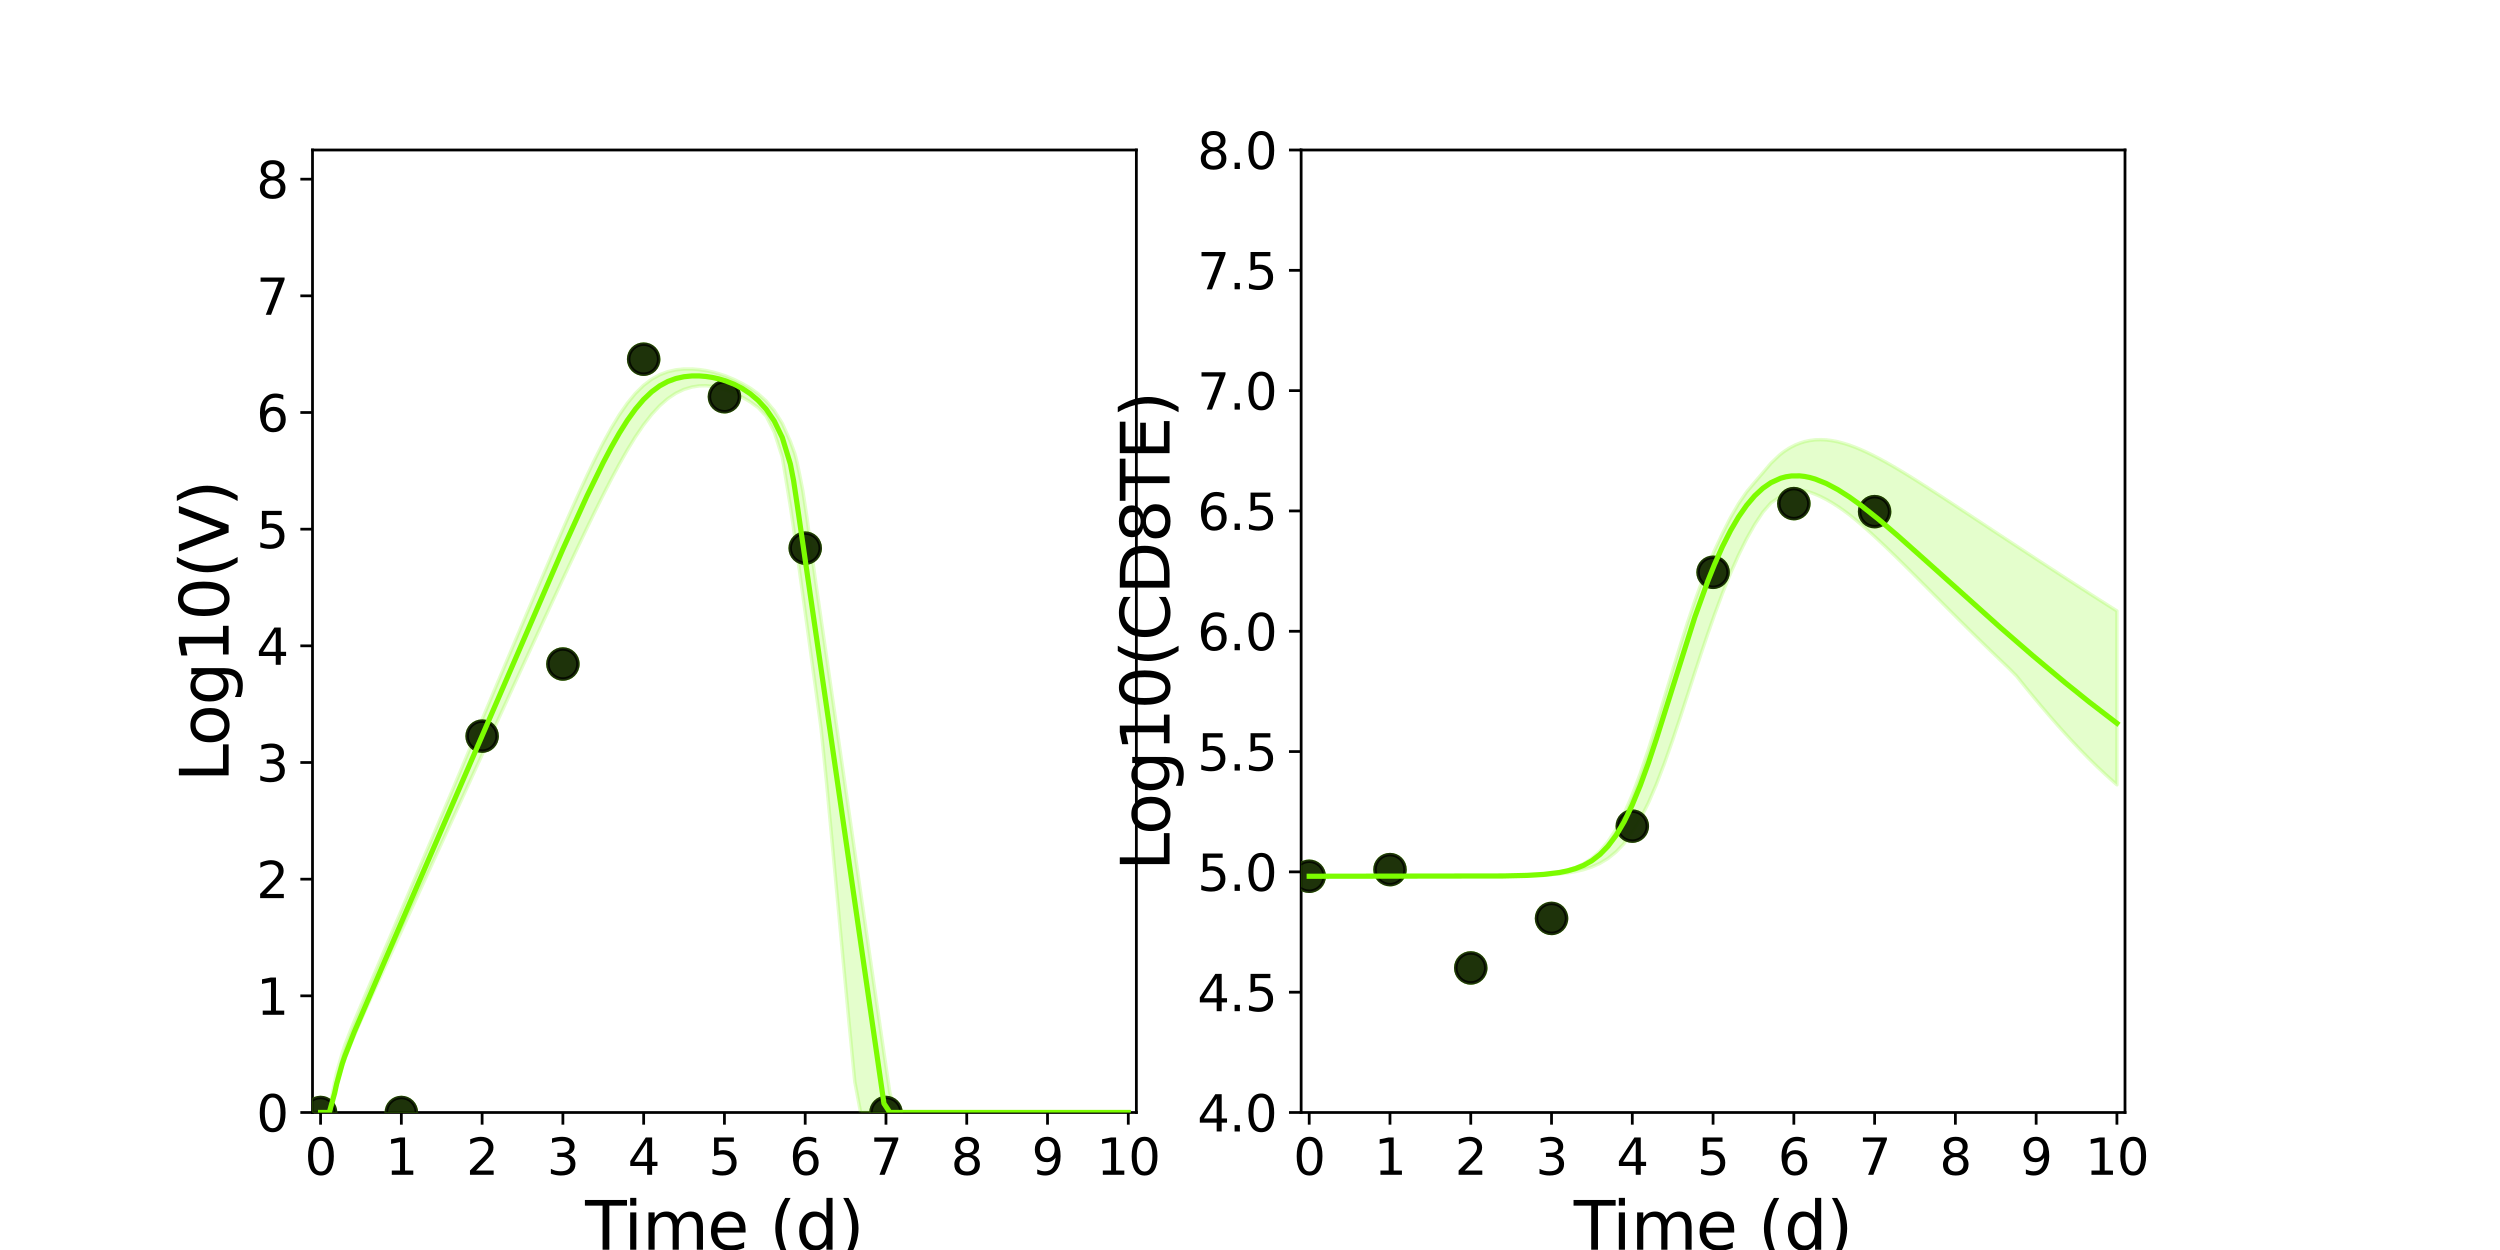 <?xml version="1.0" encoding="utf-8" standalone="no"?>
<!DOCTYPE svg PUBLIC "-//W3C//DTD SVG 1.1//EN"
  "http://www.w3.org/Graphics/SVG/1.1/DTD/svg11.dtd">
<svg xmlns:xlink="http://www.w3.org/1999/xlink" width="720pt" height="360pt" viewBox="0 0 720 360" xmlns="http://www.w3.org/2000/svg" version="1.1">
 <defs>
  <style type="text/css">*{stroke-linejoin: round; stroke-linecap: butt}</style>
 </defs>
 <g id="figure_1">
  <g id="patch_1">
   <path d="M 0 360 
L 720 360 
L 720 0 
L 0 0 
z
" style="fill: #ffffff"/>
  </g>
  <g id="axes_1">
   <g id="patch_2">
    <path d="M 90 320.4 
L 327.273 320.4 
L 327.273 43.2 
L 90 43.2 
z
" style="fill: #ffffff"/>
   </g>
   <g id="matplotlib.axis_1">
    <g id="xtick_1">
     <g id="line2d_1">
      <defs>
       <path id="mfd6565a97d" d="M 0 0 
L 0 3.5 
" style="stroke: #000000; stroke-width: 0.8"/>
      </defs>
      <g>
       <use xlink:href="#mfd6565a97d" x="92.326" y="320.4" style="stroke: #000000; stroke-width: 0.8"/>
      </g>
     </g>
     <g id="text_1">
      <!-- 0 -->
      <g transform="translate(87.745 338.342) scale(0.144 -0.144)">
       <defs>
        <path id="DejaVuSans-30" d="M 2034 4250 
Q 1547 4250 1301 3770 
Q 1056 3291 1056 2328 
Q 1056 1369 1301 889 
Q 1547 409 2034 409 
Q 2525 409 2770 889 
Q 3016 1369 3016 2328 
Q 3016 3291 2770 3770 
Q 2525 4250 2034 4250 
z
M 2034 4750 
Q 2819 4750 3233 4129 
Q 3647 3509 3647 2328 
Q 3647 1150 3233 529 
Q 2819 -91 2034 -91 
Q 1250 -91 836 529 
Q 422 1150 422 2328 
Q 422 3509 836 4129 
Q 1250 4750 2034 4750 
z
" transform="scale(0.016)"/>
       </defs>
       <use xlink:href="#DejaVuSans-30"/>
      </g>
     </g>
    </g>
    <g id="xtick_2">
     <g id="line2d_2">
      <g>
       <use xlink:href="#mfd6565a97d" x="115.588" y="320.4" style="stroke: #000000; stroke-width: 0.8"/>
      </g>
     </g>
     <g id="text_2">
      <!-- 1 -->
      <g transform="translate(111.007 338.342) scale(0.144 -0.144)">
       <defs>
        <path id="DejaVuSans-31" d="M 794 531 
L 1825 531 
L 1825 4091 
L 703 3866 
L 703 4441 
L 1819 4666 
L 2450 4666 
L 2450 531 
L 3481 531 
L 3481 0 
L 794 0 
L 794 531 
z
" transform="scale(0.016)"/>
       </defs>
       <use xlink:href="#DejaVuSans-31"/>
      </g>
     </g>
    </g>
    <g id="xtick_3">
     <g id="line2d_3">
      <g>
       <use xlink:href="#mfd6565a97d" x="138.85" y="320.4" style="stroke: #000000; stroke-width: 0.8"/>
      </g>
     </g>
     <g id="text_3">
      <!-- 2 -->
      <g transform="translate(134.269 338.342) scale(0.144 -0.144)">
       <defs>
        <path id="DejaVuSans-32" d="M 1228 531 
L 3431 531 
L 3431 0 
L 469 0 
L 469 531 
Q 828 903 1448 1529 
Q 2069 2156 2228 2338 
Q 2531 2678 2651 2914 
Q 2772 3150 2772 3378 
Q 2772 3750 2511 3984 
Q 2250 4219 1831 4219 
Q 1534 4219 1204 4116 
Q 875 4013 500 3803 
L 500 4441 
Q 881 4594 1212 4672 
Q 1544 4750 1819 4750 
Q 2544 4750 2975 4387 
Q 3406 4025 3406 3419 
Q 3406 3131 3298 2873 
Q 3191 2616 2906 2266 
Q 2828 2175 2409 1742 
Q 1991 1309 1228 531 
z
" transform="scale(0.016)"/>
       </defs>
       <use xlink:href="#DejaVuSans-32"/>
      </g>
     </g>
    </g>
    <g id="xtick_4">
     <g id="line2d_4">
      <g>
       <use xlink:href="#mfd6565a97d" x="162.112" y="320.4" style="stroke: #000000; stroke-width: 0.8"/>
      </g>
     </g>
     <g id="text_4">
      <!-- 3 -->
      <g transform="translate(157.531 338.342) scale(0.144 -0.144)">
       <defs>
        <path id="DejaVuSans-33" d="M 2597 2516 
Q 3050 2419 3304 2112 
Q 3559 1806 3559 1356 
Q 3559 666 3084 287 
Q 2609 -91 1734 -91 
Q 1441 -91 1130 -33 
Q 819 25 488 141 
L 488 750 
Q 750 597 1062 519 
Q 1375 441 1716 441 
Q 2309 441 2620 675 
Q 2931 909 2931 1356 
Q 2931 1769 2642 2001 
Q 2353 2234 1838 2234 
L 1294 2234 
L 1294 2753 
L 1863 2753 
Q 2328 2753 2575 2939 
Q 2822 3125 2822 3475 
Q 2822 3834 2567 4026 
Q 2313 4219 1838 4219 
Q 1578 4219 1281 4162 
Q 984 4106 628 3988 
L 628 4550 
Q 988 4650 1302 4700 
Q 1616 4750 1894 4750 
Q 2613 4750 3031 4423 
Q 3450 4097 3450 3541 
Q 3450 3153 3228 2886 
Q 3006 2619 2597 2516 
z
" transform="scale(0.016)"/>
       </defs>
       <use xlink:href="#DejaVuSans-33"/>
      </g>
     </g>
    </g>
    <g id="xtick_5">
     <g id="line2d_5">
      <g>
       <use xlink:href="#mfd6565a97d" x="185.374" y="320.4" style="stroke: #000000; stroke-width: 0.8"/>
      </g>
     </g>
     <g id="text_5">
      <!-- 4 -->
      <g transform="translate(180.793 338.342) scale(0.144 -0.144)">
       <defs>
        <path id="DejaVuSans-34" d="M 2419 4116 
L 825 1625 
L 2419 1625 
L 2419 4116 
z
M 2253 4666 
L 3047 4666 
L 3047 1625 
L 3713 1625 
L 3713 1100 
L 3047 1100 
L 3047 0 
L 2419 0 
L 2419 1100 
L 313 1100 
L 313 1709 
L 2253 4666 
z
" transform="scale(0.016)"/>
       </defs>
       <use xlink:href="#DejaVuSans-34"/>
      </g>
     </g>
    </g>
    <g id="xtick_6">
     <g id="line2d_6">
      <g>
       <use xlink:href="#mfd6565a97d" x="208.636" y="320.4" style="stroke: #000000; stroke-width: 0.8"/>
      </g>
     </g>
     <g id="text_6">
      <!-- 5 -->
      <g transform="translate(204.055 338.342) scale(0.144 -0.144)">
       <defs>
        <path id="DejaVuSans-35" d="M 691 4666 
L 3169 4666 
L 3169 4134 
L 1269 4134 
L 1269 2991 
Q 1406 3038 1543 3061 
Q 1681 3084 1819 3084 
Q 2600 3084 3056 2656 
Q 3513 2228 3513 1497 
Q 3513 744 3044 326 
Q 2575 -91 1722 -91 
Q 1428 -91 1123 -41 
Q 819 9 494 109 
L 494 744 
Q 775 591 1075 516 
Q 1375 441 1709 441 
Q 2250 441 2565 725 
Q 2881 1009 2881 1497 
Q 2881 1984 2565 2268 
Q 2250 2553 1709 2553 
Q 1456 2553 1204 2497 
Q 953 2441 691 2322 
L 691 4666 
z
" transform="scale(0.016)"/>
       </defs>
       <use xlink:href="#DejaVuSans-35"/>
      </g>
     </g>
    </g>
    <g id="xtick_7">
     <g id="line2d_7">
      <g>
       <use xlink:href="#mfd6565a97d" x="231.898" y="320.4" style="stroke: #000000; stroke-width: 0.8"/>
      </g>
     </g>
     <g id="text_7">
      <!-- 6 -->
      <g transform="translate(227.317 338.342) scale(0.144 -0.144)">
       <defs>
        <path id="DejaVuSans-36" d="M 2113 2584 
Q 1688 2584 1439 2293 
Q 1191 2003 1191 1497 
Q 1191 994 1439 701 
Q 1688 409 2113 409 
Q 2538 409 2786 701 
Q 3034 994 3034 1497 
Q 3034 2003 2786 2293 
Q 2538 2584 2113 2584 
z
M 3366 4563 
L 3366 3988 
Q 3128 4100 2886 4159 
Q 2644 4219 2406 4219 
Q 1781 4219 1451 3797 
Q 1122 3375 1075 2522 
Q 1259 2794 1537 2939 
Q 1816 3084 2150 3084 
Q 2853 3084 3261 2657 
Q 3669 2231 3669 1497 
Q 3669 778 3244 343 
Q 2819 -91 2113 -91 
Q 1303 -91 875 529 
Q 447 1150 447 2328 
Q 447 3434 972 4092 
Q 1497 4750 2381 4750 
Q 2619 4750 2861 4703 
Q 3103 4656 3366 4563 
z
" transform="scale(0.016)"/>
       </defs>
       <use xlink:href="#DejaVuSans-36"/>
      </g>
     </g>
    </g>
    <g id="xtick_8">
     <g id="line2d_8">
      <g>
       <use xlink:href="#mfd6565a97d" x="255.16" y="320.4" style="stroke: #000000; stroke-width: 0.8"/>
      </g>
     </g>
     <g id="text_8">
      <!-- 7 -->
      <g transform="translate(250.579 338.342) scale(0.144 -0.144)">
       <defs>
        <path id="DejaVuSans-37" d="M 525 4666 
L 3525 4666 
L 3525 4397 
L 1831 0 
L 1172 0 
L 2766 4134 
L 525 4134 
L 525 4666 
z
" transform="scale(0.016)"/>
       </defs>
       <use xlink:href="#DejaVuSans-37"/>
      </g>
     </g>
    </g>
    <g id="xtick_9">
     <g id="line2d_9">
      <g>
       <use xlink:href="#mfd6565a97d" x="278.422" y="320.4" style="stroke: #000000; stroke-width: 0.8"/>
      </g>
     </g>
     <g id="text_9">
      <!-- 8 -->
      <g transform="translate(273.841 338.342) scale(0.144 -0.144)">
       <defs>
        <path id="DejaVuSans-38" d="M 2034 2216 
Q 1584 2216 1326 1975 
Q 1069 1734 1069 1313 
Q 1069 891 1326 650 
Q 1584 409 2034 409 
Q 2484 409 2743 651 
Q 3003 894 3003 1313 
Q 3003 1734 2745 1975 
Q 2488 2216 2034 2216 
z
M 1403 2484 
Q 997 2584 770 2862 
Q 544 3141 544 3541 
Q 544 4100 942 4425 
Q 1341 4750 2034 4750 
Q 2731 4750 3128 4425 
Q 3525 4100 3525 3541 
Q 3525 3141 3298 2862 
Q 3072 2584 2669 2484 
Q 3125 2378 3379 2068 
Q 3634 1759 3634 1313 
Q 3634 634 3220 271 
Q 2806 -91 2034 -91 
Q 1263 -91 848 271 
Q 434 634 434 1313 
Q 434 1759 690 2068 
Q 947 2378 1403 2484 
z
M 1172 3481 
Q 1172 3119 1398 2916 
Q 1625 2713 2034 2713 
Q 2441 2713 2670 2916 
Q 2900 3119 2900 3481 
Q 2900 3844 2670 4047 
Q 2441 4250 2034 4250 
Q 1625 4250 1398 4047 
Q 1172 3844 1172 3481 
z
" transform="scale(0.016)"/>
       </defs>
       <use xlink:href="#DejaVuSans-38"/>
      </g>
     </g>
    </g>
    <g id="xtick_10">
     <g id="line2d_10">
      <g>
       <use xlink:href="#mfd6565a97d" x="301.684" y="320.4" style="stroke: #000000; stroke-width: 0.8"/>
      </g>
     </g>
     <g id="text_10">
      <!-- 9 -->
      <g transform="translate(297.103 338.342) scale(0.144 -0.144)">
       <defs>
        <path id="DejaVuSans-39" d="M 703 97 
L 703 672 
Q 941 559 1184 500 
Q 1428 441 1663 441 
Q 2288 441 2617 861 
Q 2947 1281 2994 2138 
Q 2813 1869 2534 1725 
Q 2256 1581 1919 1581 
Q 1219 1581 811 2004 
Q 403 2428 403 3163 
Q 403 3881 828 4315 
Q 1253 4750 1959 4750 
Q 2769 4750 3195 4129 
Q 3622 3509 3622 2328 
Q 3622 1225 3098 567 
Q 2575 -91 1691 -91 
Q 1453 -91 1209 -44 
Q 966 3 703 97 
z
M 1959 2075 
Q 2384 2075 2632 2365 
Q 2881 2656 2881 3163 
Q 2881 3666 2632 3958 
Q 2384 4250 1959 4250 
Q 1534 4250 1286 3958 
Q 1038 3666 1038 3163 
Q 1038 2656 1286 2365 
Q 1534 2075 1959 2075 
z
" transform="scale(0.016)"/>
       </defs>
       <use xlink:href="#DejaVuSans-39"/>
      </g>
     </g>
    </g>
    <g id="xtick_11">
     <g id="line2d_11">
      <g>
       <use xlink:href="#mfd6565a97d" x="324.947" y="320.4" style="stroke: #000000; stroke-width: 0.8"/>
      </g>
     </g>
     <g id="text_11">
      <!-- 10 -->
      <g transform="translate(315.785 338.342) scale(0.144 -0.144)">
       <use xlink:href="#DejaVuSans-31"/>
       <use xlink:href="#DejaVuSans-30" x="63.623"/>
      </g>
     </g>
    </g>
    <g id="text_12">
     <!-- Time (d) -->
     <g transform="translate(168.511 359.925) scale(0.192 -0.192)">
      <defs>
       <path id="DejaVuSans-54" d="M -19 4666 
L 3928 4666 
L 3928 4134 
L 2272 4134 
L 2272 0 
L 1638 0 
L 1638 4134 
L -19 4134 
L -19 4666 
z
" transform="scale(0.016)"/>
       <path id="DejaVuSans-69" d="M 603 3500 
L 1178 3500 
L 1178 0 
L 603 0 
L 603 3500 
z
M 603 4863 
L 1178 4863 
L 1178 4134 
L 603 4134 
L 603 4863 
z
" transform="scale(0.016)"/>
       <path id="DejaVuSans-6d" d="M 3328 2828 
Q 3544 3216 3844 3400 
Q 4144 3584 4550 3584 
Q 5097 3584 5394 3201 
Q 5691 2819 5691 2113 
L 5691 0 
L 5113 0 
L 5113 2094 
Q 5113 2597 4934 2840 
Q 4756 3084 4391 3084 
Q 3944 3084 3684 2787 
Q 3425 2491 3425 1978 
L 3425 0 
L 2847 0 
L 2847 2094 
Q 2847 2600 2669 2842 
Q 2491 3084 2119 3084 
Q 1678 3084 1418 2786 
Q 1159 2488 1159 1978 
L 1159 0 
L 581 0 
L 581 3500 
L 1159 3500 
L 1159 2956 
Q 1356 3278 1631 3431 
Q 1906 3584 2284 3584 
Q 2666 3584 2933 3390 
Q 3200 3197 3328 2828 
z
" transform="scale(0.016)"/>
       <path id="DejaVuSans-65" d="M 3597 1894 
L 3597 1613 
L 953 1613 
Q 991 1019 1311 708 
Q 1631 397 2203 397 
Q 2534 397 2845 478 
Q 3156 559 3463 722 
L 3463 178 
Q 3153 47 2828 -22 
Q 2503 -91 2169 -91 
Q 1331 -91 842 396 
Q 353 884 353 1716 
Q 353 2575 817 3079 
Q 1281 3584 2069 3584 
Q 2775 3584 3186 3129 
Q 3597 2675 3597 1894 
z
M 3022 2063 
Q 3016 2534 2758 2815 
Q 2500 3097 2075 3097 
Q 1594 3097 1305 2825 
Q 1016 2553 972 2059 
L 3022 2063 
z
" transform="scale(0.016)"/>
       <path id="DejaVuSans-20" transform="scale(0.016)"/>
       <path id="DejaVuSans-28" d="M 1984 4856 
Q 1566 4138 1362 3434 
Q 1159 2731 1159 2009 
Q 1159 1288 1364 580 
Q 1569 -128 1984 -844 
L 1484 -844 
Q 1016 -109 783 600 
Q 550 1309 550 2009 
Q 550 2706 781 3412 
Q 1013 4119 1484 4856 
L 1984 4856 
z
" transform="scale(0.016)"/>
       <path id="DejaVuSans-64" d="M 2906 2969 
L 2906 4863 
L 3481 4863 
L 3481 0 
L 2906 0 
L 2906 525 
Q 2725 213 2448 61 
Q 2172 -91 1784 -91 
Q 1150 -91 751 415 
Q 353 922 353 1747 
Q 353 2572 751 3078 
Q 1150 3584 1784 3584 
Q 2172 3584 2448 3432 
Q 2725 3281 2906 2969 
z
M 947 1747 
Q 947 1113 1208 752 
Q 1469 391 1925 391 
Q 2381 391 2643 752 
Q 2906 1113 2906 1747 
Q 2906 2381 2643 2742 
Q 2381 3103 1925 3103 
Q 1469 3103 1208 2742 
Q 947 2381 947 1747 
z
" transform="scale(0.016)"/>
       <path id="DejaVuSans-29" d="M 513 4856 
L 1013 4856 
Q 1481 4119 1714 3412 
Q 1947 2706 1947 2009 
Q 1947 1309 1714 600 
Q 1481 -109 1013 -844 
L 513 -844 
Q 928 -128 1133 580 
Q 1338 1288 1338 2009 
Q 1338 2731 1133 3434 
Q 928 4138 513 4856 
z
" transform="scale(0.016)"/>
      </defs>
      <use xlink:href="#DejaVuSans-54"/>
      <use xlink:href="#DejaVuSans-69" x="57.959"/>
      <use xlink:href="#DejaVuSans-6d" x="85.742"/>
      <use xlink:href="#DejaVuSans-65" x="183.154"/>
      <use xlink:href="#DejaVuSans-20" x="244.678"/>
      <use xlink:href="#DejaVuSans-28" x="276.465"/>
      <use xlink:href="#DejaVuSans-64" x="315.479"/>
      <use xlink:href="#DejaVuSans-29" x="378.955"/>
     </g>
    </g>
   </g>
   <g id="matplotlib.axis_2">
    <g id="ytick_1">
     <g id="line2d_12">
      <defs>
       <path id="m3e605148b3" d="M 0 0 
L -3.5 0 
" style="stroke: #000000; stroke-width: 0.8"/>
      </defs>
      <g>
       <use xlink:href="#m3e605148b3" x="90" y="320.4" style="stroke: #000000; stroke-width: 0.8"/>
      </g>
     </g>
     <g id="text_13">
      <!-- 0 -->
      <g transform="translate(73.838 325.871) scale(0.144 -0.144)">
       <use xlink:href="#DejaVuSans-30"/>
      </g>
     </g>
    </g>
    <g id="ytick_2">
     <g id="line2d_13">
      <g>
       <use xlink:href="#m3e605148b3" x="90" y="286.8" style="stroke: #000000; stroke-width: 0.8"/>
      </g>
     </g>
     <g id="text_14">
      <!-- 1 -->
      <g transform="translate(73.838 292.271) scale(0.144 -0.144)">
       <use xlink:href="#DejaVuSans-31"/>
      </g>
     </g>
    </g>
    <g id="ytick_3">
     <g id="line2d_14">
      <g>
       <use xlink:href="#m3e605148b3" x="90" y="253.2" style="stroke: #000000; stroke-width: 0.8"/>
      </g>
     </g>
     <g id="text_15">
      <!-- 2 -->
      <g transform="translate(73.838 258.671) scale(0.144 -0.144)">
       <use xlink:href="#DejaVuSans-32"/>
      </g>
     </g>
    </g>
    <g id="ytick_4">
     <g id="line2d_15">
      <g>
       <use xlink:href="#m3e605148b3" x="90" y="219.6" style="stroke: #000000; stroke-width: 0.8"/>
      </g>
     </g>
     <g id="text_16">
      <!-- 3 -->
      <g transform="translate(73.838 225.071) scale(0.144 -0.144)">
       <use xlink:href="#DejaVuSans-33"/>
      </g>
     </g>
    </g>
    <g id="ytick_5">
     <g id="line2d_16">
      <g>
       <use xlink:href="#m3e605148b3" x="90" y="186" style="stroke: #000000; stroke-width: 0.8"/>
      </g>
     </g>
     <g id="text_17">
      <!-- 4 -->
      <g transform="translate(73.838 191.471) scale(0.144 -0.144)">
       <use xlink:href="#DejaVuSans-34"/>
      </g>
     </g>
    </g>
    <g id="ytick_6">
     <g id="line2d_17">
      <g>
       <use xlink:href="#m3e605148b3" x="90" y="152.4" style="stroke: #000000; stroke-width: 0.8"/>
      </g>
     </g>
     <g id="text_18">
      <!-- 5 -->
      <g transform="translate(73.838 157.871) scale(0.144 -0.144)">
       <use xlink:href="#DejaVuSans-35"/>
      </g>
     </g>
    </g>
    <g id="ytick_7">
     <g id="line2d_18">
      <g>
       <use xlink:href="#m3e605148b3" x="90" y="118.8" style="stroke: #000000; stroke-width: 0.8"/>
      </g>
     </g>
     <g id="text_19">
      <!-- 6 -->
      <g transform="translate(73.838 124.271) scale(0.144 -0.144)">
       <use xlink:href="#DejaVuSans-36"/>
      </g>
     </g>
    </g>
    <g id="ytick_8">
     <g id="line2d_19">
      <g>
       <use xlink:href="#m3e605148b3" x="90" y="85.2" style="stroke: #000000; stroke-width: 0.8"/>
      </g>
     </g>
     <g id="text_20">
      <!-- 7 -->
      <g transform="translate(73.838 90.671) scale(0.144 -0.144)">
       <use xlink:href="#DejaVuSans-37"/>
      </g>
     </g>
    </g>
    <g id="ytick_9">
     <g id="line2d_20">
      <g>
       <use xlink:href="#m3e605148b3" x="90" y="51.6" style="stroke: #000000; stroke-width: 0.8"/>
      </g>
     </g>
     <g id="text_21">
      <!-- 8 -->
      <g transform="translate(73.838 57.071) scale(0.144 -0.144)">
       <use xlink:href="#DejaVuSans-38"/>
      </g>
     </g>
    </g>
    <g id="text_22">
     <!-- Log10(V) -->
     <g transform="translate(65.845 225.224) rotate(-90) scale(0.192 -0.192)">
      <defs>
       <path id="DejaVuSans-4c" d="M 628 4666 
L 1259 4666 
L 1259 531 
L 3531 531 
L 3531 0 
L 628 0 
L 628 4666 
z
" transform="scale(0.016)"/>
       <path id="DejaVuSans-6f" d="M 1959 3097 
Q 1497 3097 1228 2736 
Q 959 2375 959 1747 
Q 959 1119 1226 758 
Q 1494 397 1959 397 
Q 2419 397 2687 759 
Q 2956 1122 2956 1747 
Q 2956 2369 2687 2733 
Q 2419 3097 1959 3097 
z
M 1959 3584 
Q 2709 3584 3137 3096 
Q 3566 2609 3566 1747 
Q 3566 888 3137 398 
Q 2709 -91 1959 -91 
Q 1206 -91 779 398 
Q 353 888 353 1747 
Q 353 2609 779 3096 
Q 1206 3584 1959 3584 
z
" transform="scale(0.016)"/>
       <path id="DejaVuSans-67" d="M 2906 1791 
Q 2906 2416 2648 2759 
Q 2391 3103 1925 3103 
Q 1463 3103 1205 2759 
Q 947 2416 947 1791 
Q 947 1169 1205 825 
Q 1463 481 1925 481 
Q 2391 481 2648 825 
Q 2906 1169 2906 1791 
z
M 3481 434 
Q 3481 -459 3084 -895 
Q 2688 -1331 1869 -1331 
Q 1566 -1331 1297 -1286 
Q 1028 -1241 775 -1147 
L 775 -588 
Q 1028 -725 1275 -790 
Q 1522 -856 1778 -856 
Q 2344 -856 2625 -561 
Q 2906 -266 2906 331 
L 2906 616 
Q 2728 306 2450 153 
Q 2172 0 1784 0 
Q 1141 0 747 490 
Q 353 981 353 1791 
Q 353 2603 747 3093 
Q 1141 3584 1784 3584 
Q 2172 3584 2450 3431 
Q 2728 3278 2906 2969 
L 2906 3500 
L 3481 3500 
L 3481 434 
z
" transform="scale(0.016)"/>
       <path id="DejaVuSans-56" d="M 1831 0 
L 50 4666 
L 709 4666 
L 2188 738 
L 3669 4666 
L 4325 4666 
L 2547 0 
L 1831 0 
z
" transform="scale(0.016)"/>
      </defs>
      <use xlink:href="#DejaVuSans-4c"/>
      <use xlink:href="#DejaVuSans-6f" x="53.963"/>
      <use xlink:href="#DejaVuSans-67" x="115.145"/>
      <use xlink:href="#DejaVuSans-31" x="178.621"/>
      <use xlink:href="#DejaVuSans-30" x="242.244"/>
      <use xlink:href="#DejaVuSans-28" x="305.867"/>
      <use xlink:href="#DejaVuSans-56" x="344.881"/>
      <use xlink:href="#DejaVuSans-29" x="413.289"/>
     </g>
    </g>
   </g>
   <g id="patch_3">
    <path d="M 90 320.4 
L 90 43.2 
" style="fill: none; stroke: #000000; stroke-width: 0.8; stroke-linejoin: miter; stroke-linecap: square"/>
   </g>
   <g id="patch_4">
    <path d="M 327.273 320.4 
L 327.273 43.2 
" style="fill: none; stroke: #000000; stroke-width: 0.8; stroke-linejoin: miter; stroke-linecap: square"/>
   </g>
   <g id="patch_5">
    <path d="M 90 320.4 
L 327.273 320.4 
" style="fill: none; stroke: #000000; stroke-width: 0.8; stroke-linejoin: miter; stroke-linecap: square"/>
   </g>
   <g id="patch_6">
    <path d="M 90 43.2 
L 327.273 43.2 
" style="fill: none; stroke: #000000; stroke-width: 0.8; stroke-linejoin: miter; stroke-linecap: square"/>
   </g>
   <g id="PolyCollection_1">
    <defs>
     <path id="mb3ba3dcc49" d="M 92.326 -39.6 
L 92.326 -39.6 
L 92.327 -39.6 
L 92.33 -39.6 
L 92.369 -39.6 
L 92.589 -39.6 
L 92.715 -39.6 
L 93.214 -39.6 
L 93.465 -39.6 
L 94.423 -39.6 
L 94.838 -39.6 
L 96.367 -44.872 
L 96.941 -47.284 
L 98.55 -52.825 
L 99.298 -54.953 
L 101.113 -59.575 
L 102.032 -61.736 
L 103.991 -66.245 
L 105.069 -68.685 
L 107.114 -73.246 
L 108.314 -75.868 
L 110.64 -80.958 
L 111.9 -83.711 
L 114.226 -88.804 
L 115.61 -91.829 
L 117.936 -96.922 
L 119.433 -100.194 
L 121.759 -105.287 
L 123.362 -108.792 
L 125.688 -113.884 
L 127.384 -117.593 
L 129.711 -122.683 
L 131.486 -126.564 
L 133.812 -131.647 
L 135.653 -135.671 
L 137.979 -140.754 
L 139.875 -144.898 
L 141.784 -149.068 
L 143.884 -153.654 
L 145.995 -158.261 
L 148.226 -163.128 
L 150.466 -168.007 
L 152.78 -173.045 
L 155.104 -178.094 
L 157.43 -183.137 
L 159.756 -188.165 
L 162.082 -193.172 
L 164.409 -198.148 
L 166.735 -203.082 
L 169.061 -207.957 
L 171.387 -212.753 
L 173.713 -217.438 
L 176.04 -221.977 
L 178.366 -226.323 
L 180.692 -230.42 
L 183.018 -234.208 
L 185.344 -237.625 
L 187.671 -240.616 
L 189.997 -243.141 
L 192.323 -245.18 
L 194.649 -246.739 
L 196.975 -247.845 
L 199.302 -248.54 
L 201.359 -248.865 
L 203.416 -248.917 
L 205.218 -248.702 
L 207.116 -248.224 
L 209.014 -247.634 
L 211.34 -246.758 
L 213.667 -245.666 
L 215.993 -244.307 
L 218.319 -242.645 
L 220.645 -240.177 
L 222.971 -235.587 
L 225.298 -228.351 
L 227.624 -214.196 
L 228.089 -211.033 
L 228.554 -207.863 
L 228.647 -207.213 
L 228.733 -206.6 
L 228.791 -206.178 
L 228.811 -206.034 
L 228.83 -205.894 
L 228.854 -205.722 
L 228.869 -205.615 
L 228.9 -205.389 
L 228.924 -205.214 
L 229.033 -204.425 
L 229.191 -203.279 
L 229.587 -200.414 
L 230.401 -194.521 
L 231.215 -188.617 
L 232.412 -179.894 
L 233.61 -171.17 
L 235.035 -160.733 
L 236.474 -150.2 
L 238.056 -134.557 
L 239.638 -117.618 
L 241.262 -100.227 
L 242.889 -82.833 
L 244.539 -65.297 
L 246.192 -48.391 
L 247.857 -39.6 
L 249.526 -39.6 
L 251.204 -39.6 
L 252.886 -39.6 
L 254.579 -39.6 
L 256.287 -39.6 
L 258.025 -39.6 
L 259.772 -39.6 
L 261.648 -39.6 
L 263.663 -39.6 
L 265.902 -39.6 
L 268.14 -39.6 
L 270.466 -39.6 
L 272.793 -39.6 
L 275.119 -39.6 
L 277.445 -39.6 
L 279.771 -39.6 
L 282.097 -39.6 
L 284.424 -39.6 
L 286.75 -39.6 
L 289.076 -39.6 
L 291.402 -39.6 
L 293.728 -39.6 
L 296.055 -39.6 
L 298.381 -39.6 
L 300.707 -39.6 
L 303.033 -39.6 
L 305.359 -39.6 
L 307.686 -39.6 
L 310.012 -39.6 
L 312.338 -39.6 
L 314.664 -39.6 
L 316.99 -39.6 
L 319.317 -39.6 
L 321.643 -39.6 
L 323.969 -39.6 
L 324.947 -39.6 
L 324.947 -39.6 
L 324.947 -39.6 
L 323.969 -39.6 
L 321.643 -39.6 
L 319.317 -39.6 
L 316.99 -39.6 
L 314.664 -39.6 
L 312.338 -39.6 
L 310.012 -39.6 
L 307.686 -39.6 
L 305.359 -39.6 
L 303.033 -39.6 
L 300.707 -39.6 
L 298.381 -39.6 
L 296.055 -39.6 
L 293.728 -39.6 
L 291.402 -39.6 
L 289.076 -39.6 
L 286.75 -39.6 
L 284.424 -39.6 
L 282.097 -39.6 
L 279.771 -39.6 
L 277.445 -39.6 
L 275.119 -39.6 
L 272.793 -39.6 
L 270.466 -39.6 
L 268.14 -39.6 
L 265.902 -39.6 
L 263.663 -39.6 
L 261.648 -39.6 
L 259.772 -39.6 
L 258.025 -39.791 
L 256.287 -45.242 
L 254.579 -56.775 
L 252.886 -68.373 
L 251.204 -79.924 
L 249.526 -91.478 
L 247.857 -103.001 
L 246.192 -114.509 
L 244.539 -125.932 
L 242.889 -137.335 
L 241.262 -148.58 
L 239.638 -159.806 
L 238.056 -170.742 
L 236.474 -181.653 
L 235.035 -191.568 
L 233.61 -201.703 
L 232.412 -210.83 
L 231.215 -218.643 
L 230.401 -222.775 
L 229.587 -226.702 
L 229.191 -228.284 
L 229.033 -228.868 
L 228.924 -229.27 
L 228.9 -229.359 
L 228.869 -229.464 
L 228.854 -229.504 
L 228.83 -229.569 
L 228.811 -229.622 
L 228.791 -229.676 
L 228.733 -229.835 
L 228.647 -230.068 
L 228.554 -230.322 
L 228.089 -231.592 
L 227.624 -232.862 
L 225.298 -238.083 
L 222.971 -241.752 
L 220.645 -244.51 
L 218.319 -246.611 
L 215.993 -248.278 
L 213.667 -249.6 
L 211.34 -250.744 
L 209.014 -251.719 
L 207.116 -252.336 
L 205.218 -252.867 
L 203.416 -253.258 
L 201.359 -253.57 
L 199.302 -253.735 
L 196.975 -253.731 
L 194.649 -253.489 
L 192.323 -252.96 
L 189.997 -252.084 
L 187.671 -250.792 
L 185.344 -249.024 
L 183.018 -246.733 
L 180.692 -243.903 
L 178.366 -240.55 
L 176.04 -236.721 
L 173.713 -232.481 
L 171.387 -227.904 
L 169.061 -223.064 
L 166.735 -218.024 
L 164.409 -212.838 
L 162.082 -207.545 
L 159.756 -202.177 
L 157.43 -196.758 
L 155.104 -191.303 
L 152.78 -185.832 
L 150.466 -180.364 
L 148.226 -175.066 
L 145.995 -169.777 
L 143.884 -164.763 
L 141.784 -159.777 
L 139.875 -155.236 
L 137.979 -150.732 
L 135.653 -145.194 
L 133.812 -140.818 
L 131.486 -135.277 
L 129.711 -131.056 
L 127.384 -125.569 
L 125.688 -121.586 
L 123.362 -116.114 
L 121.759 -112.349 
L 119.433 -106.876 
L 117.936 -103.361 
L 115.61 -97.888 
L 114.226 -94.636 
L 111.9 -89.164 
L 110.64 -86.204 
L 108.314 -80.733 
L 107.114 -77.914 
L 105.069 -73.101 
L 103.991 -70.562 
L 102.032 -65.91 
L 101.113 -63.655 
L 99.298 -58.954 
L 98.55 -56.687 
L 96.941 -51.051 
L 96.367 -48.372 
L 94.838 -40.367 
L 94.423 -39.6 
L 93.465 -39.6 
L 93.214 -39.6 
L 92.715 -39.6 
L 92.589 -39.6 
L 92.369 -39.6 
L 92.33 -39.6 
L 92.327 -39.6 
L 92.326 -39.6 
z
" style="stroke: #7cfc00; stroke-opacity: 0.2"/>
    </defs>
    <g clip-path="url(#p55af5d582a)">
     <use xlink:href="#mb3ba3dcc49" x="0" y="360" style="fill: #7cfc00; fill-opacity: 0.2; stroke: #7cfc00; stroke-opacity: 0.2"/>
    </g>
   </g>
   <g id="PathCollection_1">
    <defs>
     <path id="md4a74dff56" d="M 0 4.33 
C 1.148 4.33 2.25 3.874 3.062 3.062 
C 3.874 2.25 4.33 1.148 4.33 0 
C 4.33 -1.148 3.874 -2.25 3.062 -3.062 
C 2.25 -3.874 1.148 -4.33 0 -4.33 
C -1.148 -4.33 -2.25 -3.874 -3.062 -3.062 
C -3.874 -2.25 -4.33 -1.148 -4.33 0 
C -4.33 1.148 -3.874 2.25 -3.062 3.062 
C -2.25 3.874 -1.148 4.33 0 4.33 
z
" style="stroke: #7cfc00; stroke-opacity: 0.8"/>
    </defs>
    <g clip-path="url(#p55af5d582a)">
     <use xlink:href="#md4a74dff56" x="92.326" y="320.4" style="fill: #7cfc00; fill-opacity: 0.8; stroke: #7cfc00; stroke-opacity: 0.8"/>
     <use xlink:href="#md4a74dff56" x="115.588" y="320.4" style="fill: #7cfc00; fill-opacity: 0.8; stroke: #7cfc00; stroke-opacity: 0.8"/>
     <use xlink:href="#md4a74dff56" x="138.85" y="212.004" style="fill: #7cfc00; fill-opacity: 0.8; stroke: #7cfc00; stroke-opacity: 0.8"/>
     <use xlink:href="#md4a74dff56" x="162.112" y="191.234" style="fill: #7cfc00; fill-opacity: 0.8; stroke: #7cfc00; stroke-opacity: 0.8"/>
     <use xlink:href="#md4a74dff56" x="185.374" y="103.444" style="fill: #7cfc00; fill-opacity: 0.8; stroke: #7cfc00; stroke-opacity: 0.8"/>
     <use xlink:href="#md4a74dff56" x="208.636" y="114.258" style="fill: #7cfc00; fill-opacity: 0.8; stroke: #7cfc00; stroke-opacity: 0.8"/>
     <use xlink:href="#md4a74dff56" x="231.898" y="157.866" style="fill: #7cfc00; fill-opacity: 0.8; stroke: #7cfc00; stroke-opacity: 0.8"/>
     <use xlink:href="#md4a74dff56" x="255.16" y="320.4" style="fill: #7cfc00; fill-opacity: 0.8; stroke: #7cfc00; stroke-opacity: 0.8"/>
    </g>
   </g>
   <g id="PathCollection_2">
    <defs>
     <path id="md13087933b" d="M 0 4.33 
C 1.148 4.33 2.25 3.874 3.062 3.062 
C 3.874 2.25 4.33 1.148 4.33 0 
C 4.33 -1.148 3.874 -2.25 3.062 -3.062 
C 2.25 -3.874 1.148 -4.33 0 -4.33 
C -1.148 -4.33 -2.25 -3.874 -3.062 -3.062 
C -3.874 -2.25 -4.33 -1.148 -4.33 0 
C -4.33 1.148 -3.874 2.25 -3.062 3.062 
C -2.25 3.874 -1.148 4.33 0 4.33 
z
" style="stroke: #000000; stroke-opacity: 0.8"/>
    </defs>
    <g clip-path="url(#p55af5d582a)">
     <use xlink:href="#md13087933b" x="92.326" y="320.4" style="fill-opacity: 0.8; stroke: #000000; stroke-opacity: 0.8"/>
     <use xlink:href="#md13087933b" x="115.588" y="320.4" style="fill-opacity: 0.8; stroke: #000000; stroke-opacity: 0.8"/>
     <use xlink:href="#md13087933b" x="138.85" y="212.004" style="fill-opacity: 0.8; stroke: #000000; stroke-opacity: 0.8"/>
     <use xlink:href="#md13087933b" x="162.112" y="191.234" style="fill-opacity: 0.8; stroke: #000000; stroke-opacity: 0.8"/>
     <use xlink:href="#md13087933b" x="185.374" y="103.444" style="fill-opacity: 0.8; stroke: #000000; stroke-opacity: 0.8"/>
     <use xlink:href="#md13087933b" x="208.636" y="114.258" style="fill-opacity: 0.8; stroke: #000000; stroke-opacity: 0.8"/>
     <use xlink:href="#md13087933b" x="231.898" y="157.866" style="fill-opacity: 0.8; stroke: #000000; stroke-opacity: 0.8"/>
     <use xlink:href="#md13087933b" x="255.16" y="320.4" style="fill-opacity: 0.8; stroke: #000000; stroke-opacity: 0.8"/>
    </g>
   </g>
   <g id="line2d_21">
    <path d="M 92.326 320.4 
L 94.838 320.4 
L 96.367 314.863 
L 96.941 312.211 
L 98.55 306.41 
L 99.298 304.2 
L 102.032 297.198 
L 110.64 277.132 
L 162.082 158.201 
L 169.061 142.82 
L 173.713 133.253 
L 176.04 128.828 
L 178.366 124.731 
L 180.692 121.033 
L 183.018 117.795 
L 185.344 115.06 
L 187.671 112.843 
L 189.997 111.126 
L 192.323 109.869 
L 194.649 109.014 
L 196.975 108.499 
L 199.302 108.269 
L 201.359 108.267 
L 203.416 108.435 
L 205.218 108.714 
L 207.116 109.14 
L 209.014 109.709 
L 211.34 110.622 
L 213.667 111.811 
L 215.993 113.337 
L 218.319 115.296 
L 220.645 117.837 
L 222.971 121.228 
L 225.298 126.012 
L 227.624 133.63 
L 228.554 138.424 
L 229.587 145.332 
L 238.056 203.565 
L 254.579 317.808 
L 256.287 320.4 
L 324.947 320.4 
L 324.947 320.4 
" clip-path="url(#p55af5d582a)" style="fill: none; stroke: #7cfc00; stroke-width: 1.5; stroke-linecap: square"/>
   </g>
  </g>
  <g id="axes_2">
   <g id="patch_7">
    <path d="M 374.727 320.4 
L 612 320.4 
L 612 43.2 
L 374.727 43.2 
z
" style="fill: #ffffff"/>
   </g>
   <g id="matplotlib.axis_3">
    <g id="xtick_12">
     <g id="line2d_22">
      <g>
       <use xlink:href="#mfd6565a97d" x="377.053" y="320.4" style="stroke: #000000; stroke-width: 0.8"/>
      </g>
     </g>
     <g id="text_23">
      <!-- 0 -->
      <g transform="translate(372.472 338.342) scale(0.144 -0.144)">
       <use xlink:href="#DejaVuSans-30"/>
      </g>
     </g>
    </g>
    <g id="xtick_13">
     <g id="line2d_23">
      <g>
       <use xlink:href="#mfd6565a97d" x="400.316" y="320.4" style="stroke: #000000; stroke-width: 0.8"/>
      </g>
     </g>
     <g id="text_24">
      <!-- 1 -->
      <g transform="translate(395.735 338.342) scale(0.144 -0.144)">
       <use xlink:href="#DejaVuSans-31"/>
      </g>
     </g>
    </g>
    <g id="xtick_14">
     <g id="line2d_24">
      <g>
       <use xlink:href="#mfd6565a97d" x="423.578" y="320.4" style="stroke: #000000; stroke-width: 0.8"/>
      </g>
     </g>
     <g id="text_25">
      <!-- 2 -->
      <g transform="translate(418.997 338.342) scale(0.144 -0.144)">
       <use xlink:href="#DejaVuSans-32"/>
      </g>
     </g>
    </g>
    <g id="xtick_15">
     <g id="line2d_25">
      <g>
       <use xlink:href="#mfd6565a97d" x="446.84" y="320.4" style="stroke: #000000; stroke-width: 0.8"/>
      </g>
     </g>
     <g id="text_26">
      <!-- 3 -->
      <g transform="translate(442.259 338.342) scale(0.144 -0.144)">
       <use xlink:href="#DejaVuSans-33"/>
      </g>
     </g>
    </g>
    <g id="xtick_16">
     <g id="line2d_26">
      <g>
       <use xlink:href="#mfd6565a97d" x="470.102" y="320.4" style="stroke: #000000; stroke-width: 0.8"/>
      </g>
     </g>
     <g id="text_27">
      <!-- 4 -->
      <g transform="translate(465.521 338.342) scale(0.144 -0.144)">
       <use xlink:href="#DejaVuSans-34"/>
      </g>
     </g>
    </g>
    <g id="xtick_17">
     <g id="line2d_27">
      <g>
       <use xlink:href="#mfd6565a97d" x="493.364" y="320.4" style="stroke: #000000; stroke-width: 0.8"/>
      </g>
     </g>
     <g id="text_28">
      <!-- 5 -->
      <g transform="translate(488.783 338.342) scale(0.144 -0.144)">
       <use xlink:href="#DejaVuSans-35"/>
      </g>
     </g>
    </g>
    <g id="xtick_18">
     <g id="line2d_28">
      <g>
       <use xlink:href="#mfd6565a97d" x="516.626" y="320.4" style="stroke: #000000; stroke-width: 0.8"/>
      </g>
     </g>
     <g id="text_29">
      <!-- 6 -->
      <g transform="translate(512.045 338.342) scale(0.144 -0.144)">
       <use xlink:href="#DejaVuSans-36"/>
      </g>
     </g>
    </g>
    <g id="xtick_19">
     <g id="line2d_29">
      <g>
       <use xlink:href="#mfd6565a97d" x="539.888" y="320.4" style="stroke: #000000; stroke-width: 0.8"/>
      </g>
     </g>
     <g id="text_30">
      <!-- 7 -->
      <g transform="translate(535.307 338.342) scale(0.144 -0.144)">
       <use xlink:href="#DejaVuSans-37"/>
      </g>
     </g>
    </g>
    <g id="xtick_20">
     <g id="line2d_30">
      <g>
       <use xlink:href="#mfd6565a97d" x="563.15" y="320.4" style="stroke: #000000; stroke-width: 0.8"/>
      </g>
     </g>
     <g id="text_31">
      <!-- 8 -->
      <g transform="translate(558.569 338.342) scale(0.144 -0.144)">
       <use xlink:href="#DejaVuSans-38"/>
      </g>
     </g>
    </g>
    <g id="xtick_21">
     <g id="line2d_31">
      <g>
       <use xlink:href="#mfd6565a97d" x="586.412" y="320.4" style="stroke: #000000; stroke-width: 0.8"/>
      </g>
     </g>
     <g id="text_32">
      <!-- 9 -->
      <g transform="translate(581.831 338.342) scale(0.144 -0.144)">
       <use xlink:href="#DejaVuSans-39"/>
      </g>
     </g>
    </g>
    <g id="xtick_22">
     <g id="line2d_32">
      <g>
       <use xlink:href="#mfd6565a97d" x="609.674" y="320.4" style="stroke: #000000; stroke-width: 0.8"/>
      </g>
     </g>
     <g id="text_33">
      <!-- 10 -->
      <g transform="translate(600.512 338.342) scale(0.144 -0.144)">
       <use xlink:href="#DejaVuSans-31"/>
       <use xlink:href="#DejaVuSans-30" x="63.623"/>
      </g>
     </g>
    </g>
    <g id="text_34">
     <!-- Time (d) -->
     <g transform="translate(453.239 359.925) scale(0.192 -0.192)">
      <use xlink:href="#DejaVuSans-54"/>
      <use xlink:href="#DejaVuSans-69" x="57.959"/>
      <use xlink:href="#DejaVuSans-6d" x="85.742"/>
      <use xlink:href="#DejaVuSans-65" x="183.154"/>
      <use xlink:href="#DejaVuSans-20" x="244.678"/>
      <use xlink:href="#DejaVuSans-28" x="276.465"/>
      <use xlink:href="#DejaVuSans-64" x="315.479"/>
      <use xlink:href="#DejaVuSans-29" x="378.955"/>
     </g>
    </g>
   </g>
   <g id="matplotlib.axis_4">
    <g id="ytick_10">
     <g id="line2d_33">
      <g>
       <use xlink:href="#m3e605148b3" x="374.727" y="320.4" style="stroke: #000000; stroke-width: 0.8"/>
      </g>
     </g>
     <g id="text_35">
      <!-- 4.0 -->
      <g transform="translate(344.827 325.871) scale(0.144 -0.144)">
       <defs>
        <path id="DejaVuSans-2e" d="M 684 794 
L 1344 794 
L 1344 0 
L 684 0 
L 684 794 
z
" transform="scale(0.016)"/>
       </defs>
       <use xlink:href="#DejaVuSans-34"/>
       <use xlink:href="#DejaVuSans-2e" x="63.623"/>
       <use xlink:href="#DejaVuSans-30" x="95.41"/>
      </g>
     </g>
    </g>
    <g id="ytick_11">
     <g id="line2d_34">
      <g>
       <use xlink:href="#m3e605148b3" x="374.727" y="285.75" style="stroke: #000000; stroke-width: 0.8"/>
      </g>
     </g>
     <g id="text_36">
      <!-- 4.5 -->
      <g transform="translate(344.827 291.221) scale(0.144 -0.144)">
       <use xlink:href="#DejaVuSans-34"/>
       <use xlink:href="#DejaVuSans-2e" x="63.623"/>
       <use xlink:href="#DejaVuSans-35" x="95.41"/>
      </g>
     </g>
    </g>
    <g id="ytick_12">
     <g id="line2d_35">
      <g>
       <use xlink:href="#m3e605148b3" x="374.727" y="251.1" style="stroke: #000000; stroke-width: 0.8"/>
      </g>
     </g>
     <g id="text_37">
      <!-- 5.0 -->
      <g transform="translate(344.827 256.571) scale(0.144 -0.144)">
       <use xlink:href="#DejaVuSans-35"/>
       <use xlink:href="#DejaVuSans-2e" x="63.623"/>
       <use xlink:href="#DejaVuSans-30" x="95.41"/>
      </g>
     </g>
    </g>
    <g id="ytick_13">
     <g id="line2d_36">
      <g>
       <use xlink:href="#m3e605148b3" x="374.727" y="216.45" style="stroke: #000000; stroke-width: 0.8"/>
      </g>
     </g>
     <g id="text_38">
      <!-- 5.5 -->
      <g transform="translate(344.827 221.921) scale(0.144 -0.144)">
       <use xlink:href="#DejaVuSans-35"/>
       <use xlink:href="#DejaVuSans-2e" x="63.623"/>
       <use xlink:href="#DejaVuSans-35" x="95.41"/>
      </g>
     </g>
    </g>
    <g id="ytick_14">
     <g id="line2d_37">
      <g>
       <use xlink:href="#m3e605148b3" x="374.727" y="181.8" style="stroke: #000000; stroke-width: 0.8"/>
      </g>
     </g>
     <g id="text_39">
      <!-- 6.0 -->
      <g transform="translate(344.827 187.271) scale(0.144 -0.144)">
       <use xlink:href="#DejaVuSans-36"/>
       <use xlink:href="#DejaVuSans-2e" x="63.623"/>
       <use xlink:href="#DejaVuSans-30" x="95.41"/>
      </g>
     </g>
    </g>
    <g id="ytick_15">
     <g id="line2d_38">
      <g>
       <use xlink:href="#m3e605148b3" x="374.727" y="147.15" style="stroke: #000000; stroke-width: 0.8"/>
      </g>
     </g>
     <g id="text_40">
      <!-- 6.5 -->
      <g transform="translate(344.827 152.621) scale(0.144 -0.144)">
       <use xlink:href="#DejaVuSans-36"/>
       <use xlink:href="#DejaVuSans-2e" x="63.623"/>
       <use xlink:href="#DejaVuSans-35" x="95.41"/>
      </g>
     </g>
    </g>
    <g id="ytick_16">
     <g id="line2d_39">
      <g>
       <use xlink:href="#m3e605148b3" x="374.727" y="112.5" style="stroke: #000000; stroke-width: 0.8"/>
      </g>
     </g>
     <g id="text_41">
      <!-- 7.0 -->
      <g transform="translate(344.827 117.971) scale(0.144 -0.144)">
       <use xlink:href="#DejaVuSans-37"/>
       <use xlink:href="#DejaVuSans-2e" x="63.623"/>
       <use xlink:href="#DejaVuSans-30" x="95.41"/>
      </g>
     </g>
    </g>
    <g id="ytick_17">
     <g id="line2d_40">
      <g>
       <use xlink:href="#m3e605148b3" x="374.727" y="77.85" style="stroke: #000000; stroke-width: 0.8"/>
      </g>
     </g>
     <g id="text_42">
      <!-- 7.5 -->
      <g transform="translate(344.827 83.321) scale(0.144 -0.144)">
       <use xlink:href="#DejaVuSans-37"/>
       <use xlink:href="#DejaVuSans-2e" x="63.623"/>
       <use xlink:href="#DejaVuSans-35" x="95.41"/>
      </g>
     </g>
    </g>
    <g id="ytick_18">
     <g id="line2d_41">
      <g>
       <use xlink:href="#m3e605148b3" x="374.727" y="43.2" style="stroke: #000000; stroke-width: 0.8"/>
      </g>
     </g>
     <g id="text_43">
      <!-- 8.0 -->
      <g transform="translate(344.827 48.671) scale(0.144 -0.144)">
       <use xlink:href="#DejaVuSans-38"/>
       <use xlink:href="#DejaVuSans-2e" x="63.623"/>
       <use xlink:href="#DejaVuSans-30" x="95.41"/>
      </g>
     </g>
    </g>
    <g id="text_44">
     <!-- Log10(CD8TE) -->
     <g transform="translate(336.834 250.79) rotate(-90) scale(0.192 -0.192)">
      <defs>
       <path id="DejaVuSans-43" d="M 4122 4306 
L 4122 3641 
Q 3803 3938 3442 4084 
Q 3081 4231 2675 4231 
Q 1875 4231 1450 3742 
Q 1025 3253 1025 2328 
Q 1025 1406 1450 917 
Q 1875 428 2675 428 
Q 3081 428 3442 575 
Q 3803 722 4122 1019 
L 4122 359 
Q 3791 134 3420 21 
Q 3050 -91 2638 -91 
Q 1578 -91 968 557 
Q 359 1206 359 2328 
Q 359 3453 968 4101 
Q 1578 4750 2638 4750 
Q 3056 4750 3426 4639 
Q 3797 4528 4122 4306 
z
" transform="scale(0.016)"/>
       <path id="DejaVuSans-44" d="M 1259 4147 
L 1259 519 
L 2022 519 
Q 2988 519 3436 956 
Q 3884 1394 3884 2338 
Q 3884 3275 3436 3711 
Q 2988 4147 2022 4147 
L 1259 4147 
z
M 628 4666 
L 1925 4666 
Q 3281 4666 3915 4102 
Q 4550 3538 4550 2338 
Q 4550 1131 3912 565 
Q 3275 0 1925 0 
L 628 0 
L 628 4666 
z
" transform="scale(0.016)"/>
       <path id="DejaVuSans-45" d="M 628 4666 
L 3578 4666 
L 3578 4134 
L 1259 4134 
L 1259 2753 
L 3481 2753 
L 3481 2222 
L 1259 2222 
L 1259 531 
L 3634 531 
L 3634 0 
L 628 0 
L 628 4666 
z
" transform="scale(0.016)"/>
      </defs>
      <use xlink:href="#DejaVuSans-4c"/>
      <use xlink:href="#DejaVuSans-6f" x="53.963"/>
      <use xlink:href="#DejaVuSans-67" x="115.145"/>
      <use xlink:href="#DejaVuSans-31" x="178.621"/>
      <use xlink:href="#DejaVuSans-30" x="242.244"/>
      <use xlink:href="#DejaVuSans-28" x="305.867"/>
      <use xlink:href="#DejaVuSans-43" x="344.881"/>
      <use xlink:href="#DejaVuSans-44" x="414.705"/>
      <use xlink:href="#DejaVuSans-38" x="491.707"/>
      <use xlink:href="#DejaVuSans-54" x="555.33"/>
      <use xlink:href="#DejaVuSans-45" x="616.414"/>
      <use xlink:href="#DejaVuSans-29" x="679.598"/>
     </g>
    </g>
   </g>
   <g id="patch_8">
    <path d="M 374.727 320.4 
L 374.727 43.2 
" style="fill: none; stroke: #000000; stroke-width: 0.8; stroke-linejoin: miter; stroke-linecap: square"/>
   </g>
   <g id="patch_9">
    <path d="M 612 320.4 
L 612 43.2 
" style="fill: none; stroke: #000000; stroke-width: 0.8; stroke-linejoin: miter; stroke-linecap: square"/>
   </g>
   <g id="patch_10">
    <path d="M 374.727 320.4 
L 612 320.4 
" style="fill: none; stroke: #000000; stroke-width: 0.8; stroke-linejoin: miter; stroke-linecap: square"/>
   </g>
   <g id="patch_11">
    <path d="M 374.727 43.2 
L 612 43.2 
" style="fill: none; stroke: #000000; stroke-width: 0.8; stroke-linejoin: miter; stroke-linecap: square"/>
   </g>
   <g id="PolyCollection_2">
    <defs>
     <path id="m019cc93ca0" d="M 377.053 -107.638 
L 377.053 -107.638 
L 377.054 -107.638 
L 377.058 -107.638 
L 377.096 -107.638 
L 377.316 -107.638 
L 377.442 -107.638 
L 377.941 -107.638 
L 378.193 -107.638 
L 379.15 -107.638 
L 379.566 -107.638 
L 381.094 -107.638 
L 381.668 -107.638 
L 383.277 -107.638 
L 384.026 -107.638 
L 385.84 -107.638 
L 386.76 -107.638 
L 388.718 -107.638 
L 389.796 -107.638 
L 391.841 -107.638 
L 393.041 -107.638 
L 395.367 -107.638 
L 396.627 -107.638 
L 398.953 -107.638 
L 400.337 -107.638 
L 402.664 -107.639 
L 404.16 -107.639 
L 406.486 -107.639 
L 408.089 -107.639 
L 410.415 -107.64 
L 412.112 -107.64 
L 414.438 -107.641 
L 416.213 -107.642 
L 418.539 -107.644 
L 420.38 -107.646 
L 422.706 -107.65 
L 424.603 -107.654 
L 426.512 -107.659 
L 428.612 -107.668 
L 430.722 -107.68 
L 432.954 -107.697 
L 435.193 -107.723 
L 437.508 -107.76 
L 439.831 -107.811 
L 442.157 -107.882 
L 444.483 -107.983 
L 446.81 -108.126 
L 449.136 -108.327 
L 451.462 -108.609 
L 453.788 -109.004 
L 456.114 -109.554 
L 458.441 -110.315 
L 460.767 -111.356 
L 463.093 -112.766 
L 465.419 -114.644 
L 467.745 -117.095 
L 470.072 -120.219 
L 472.398 -124.089 
L 474.724 -128.735 
L 477.05 -134.132 
L 479.376 -140.193 
L 481.703 -146.784 
L 484.029 -153.736 
L 486.086 -160.043 
L 488.143 -166.38 
L 489.945 -171.845 
L 491.843 -177.455 
L 493.741 -182.864 
L 496.068 -189.121 
L 498.394 -194.902 
L 500.72 -200.154 
L 503.046 -204.844 
L 505.372 -208.955 
L 507.699 -212.487 
L 510.025 -215.158 
L 512.351 -216.72 
L 512.816 -217.01 
L 513.281 -217.221 
L 513.375 -217.264 
L 513.46 -217.302 
L 513.518 -217.329 
L 513.538 -217.338 
L 513.557 -217.347 
L 513.581 -217.357 
L 513.596 -217.364 
L 513.627 -217.378 
L 513.651 -217.389 
L 513.76 -217.439 
L 513.919 -217.511 
L 514.315 -217.69 
L 515.128 -218.058 
L 515.942 -218.334 
L 517.14 -218.55 
L 518.337 -218.648 
L 519.762 -218.639 
L 521.201 -218.252 
L 522.783 -217.67 
L 524.365 -216.968 
L 525.989 -216.133 
L 527.616 -215.192 
L 529.266 -214.145 
L 530.919 -213.012 
L 532.585 -211.776 
L 534.254 -210.428 
L 535.931 -209.012 
L 537.613 -207.539 
L 539.306 -206.013 
L 541.014 -204.434 
L 542.752 -202.793 
L 544.5 -201.117 
L 546.376 -199.292 
L 548.39 -197.31 
L 550.629 -195.088 
L 552.867 -192.852 
L 555.194 -190.52 
L 557.52 -188.185 
L 559.846 -185.852 
L 562.172 -183.525 
L 564.498 -181.208 
L 566.825 -178.902 
L 569.151 -176.61 
L 571.477 -174.336 
L 573.803 -172.08 
L 576.129 -169.846 
L 578.456 -167.633 
L 580.782 -165.271 
L 583.108 -162.376 
L 585.434 -159.529 
L 587.76 -156.738 
L 590.087 -154.005 
L 592.413 -151.338 
L 594.739 -148.739 
L 597.065 -146.215 
L 599.391 -143.768 
L 601.718 -141.404 
L 604.044 -139.126 
L 606.37 -136.938 
L 608.696 -134.838 
L 609.674 -133.98 
L 609.674 -184.047 
L 609.674 -184.047 
L 608.696 -184.666 
L 606.37 -186.145 
L 604.044 -187.629 
L 601.718 -189.119 
L 599.391 -190.614 
L 597.065 -192.114 
L 594.739 -193.618 
L 592.413 -195.128 
L 590.087 -196.641 
L 587.76 -198.159 
L 585.434 -199.68 
L 583.108 -201.205 
L 580.782 -202.732 
L 578.456 -204.263 
L 576.129 -205.796 
L 573.803 -207.331 
L 571.477 -208.867 
L 569.151 -210.403 
L 566.825 -211.939 
L 564.498 -213.472 
L 562.172 -215.002 
L 559.846 -216.526 
L 557.52 -218.041 
L 555.194 -219.543 
L 552.867 -221.028 
L 550.629 -222.436 
L 548.39 -223.816 
L 546.376 -225.027 
L 544.5 -226.12 
L 542.752 -227.109 
L 541.014 -228.049 
L 539.306 -228.933 
L 537.613 -229.752 
L 535.931 -230.516 
L 534.254 -231.203 
L 532.585 -231.822 
L 530.919 -232.343 
L 529.266 -232.78 
L 527.616 -233.095 
L 525.989 -233.31 
L 524.365 -233.379 
L 522.783 -233.337 
L 521.201 -233.127 
L 519.762 -232.827 
L 518.337 -232.368 
L 517.14 -231.893 
L 515.942 -231.29 
L 515.128 -230.831 
L 514.315 -230.306 
L 513.919 -230.038 
L 513.76 -229.926 
L 513.651 -229.846 
L 513.627 -229.828 
L 513.596 -229.805 
L 513.581 -229.794 
L 513.557 -229.777 
L 513.538 -229.763 
L 513.518 -229.748 
L 513.46 -229.705 
L 513.375 -229.641 
L 513.281 -229.57 
L 512.816 -229.206 
L 512.351 -228.804 
L 510.025 -226.586 
L 507.699 -223.848 
L 505.372 -221.133 
L 503.046 -218.35 
L 500.72 -214.969 
L 498.394 -210.966 
L 496.068 -206.341 
L 493.741 -201.391 
L 491.843 -196.875 
L 489.945 -191.977 
L 488.143 -187.001 
L 486.086 -180.92 
L 484.029 -174.469 
L 481.703 -166.91 
L 479.376 -159.202 
L 477.05 -151.541 
L 474.724 -144.146 
L 472.398 -137.241 
L 470.072 -131.028 
L 467.745 -125.652 
L 465.419 -121.183 
L 463.093 -117.607 
L 460.767 -114.844 
L 458.441 -112.771 
L 456.114 -111.253 
L 453.788 -110.162 
L 451.462 -109.39 
L 449.136 -108.848 
L 446.81 -108.471 
L 444.483 -108.211 
L 442.157 -108.034 
L 439.831 -107.911 
L 437.508 -107.826 
L 435.193 -107.768 
L 432.954 -107.729 
L 430.722 -107.701 
L 428.612 -107.683 
L 426.512 -107.671 
L 424.603 -107.663 
L 422.706 -107.656 
L 420.38 -107.651 
L 418.539 -107.648 
L 416.213 -107.645 
L 414.438 -107.643 
L 412.112 -107.642 
L 410.415 -107.641 
L 408.089 -107.64 
L 406.486 -107.639 
L 404.16 -107.639 
L 402.664 -107.639 
L 400.337 -107.639 
L 398.953 -107.639 
L 396.627 -107.638 
L 395.367 -107.638 
L 393.041 -107.638 
L 391.841 -107.638 
L 389.796 -107.638 
L 388.718 -107.638 
L 386.76 -107.638 
L 385.84 -107.638 
L 384.026 -107.638 
L 383.277 -107.638 
L 381.668 -107.638 
L 381.094 -107.638 
L 379.566 -107.638 
L 379.15 -107.638 
L 378.193 -107.638 
L 377.941 -107.638 
L 377.442 -107.638 
L 377.316 -107.638 
L 377.096 -107.638 
L 377.058 -107.638 
L 377.054 -107.638 
L 377.053 -107.638 
z
" style="stroke: #7cfc00; stroke-opacity: 0.2"/>
    </defs>
    <g clip-path="url(#p7e6937108c)">
     <use xlink:href="#m019cc93ca0" x="0" y="360" style="fill: #7cfc00; fill-opacity: 0.2; stroke: #7cfc00; stroke-opacity: 0.2"/>
    </g>
   </g>
   <g id="PathCollection_3">
    <g clip-path="url(#p7e6937108c)">
     <use xlink:href="#md4a74dff56" x="377.053" y="252.362" style="fill: #7cfc00; fill-opacity: 0.8; stroke: #7cfc00; stroke-opacity: 0.8"/>
     <use xlink:href="#md4a74dff56" x="400.316" y="250.452" style="fill: #7cfc00; fill-opacity: 0.8; stroke: #7cfc00; stroke-opacity: 0.8"/>
     <use xlink:href="#md4a74dff56" x="423.578" y="278.765" style="fill: #7cfc00; fill-opacity: 0.8; stroke: #7cfc00; stroke-opacity: 0.8"/>
     <use xlink:href="#md4a74dff56" x="446.84" y="264.502" style="fill: #7cfc00; fill-opacity: 0.8; stroke: #7cfc00; stroke-opacity: 0.8"/>
     <use xlink:href="#md4a74dff56" x="470.102" y="237.925" style="fill: #7cfc00; fill-opacity: 0.8; stroke: #7cfc00; stroke-opacity: 0.8"/>
     <use xlink:href="#md4a74dff56" x="493.364" y="164.819" style="fill: #7cfc00; fill-opacity: 0.8; stroke: #7cfc00; stroke-opacity: 0.8"/>
     <use xlink:href="#md4a74dff56" x="516.626" y="145.038" style="fill: #7cfc00; fill-opacity: 0.8; stroke: #7cfc00; stroke-opacity: 0.8"/>
     <use xlink:href="#md4a74dff56" x="539.888" y="147.353" style="fill: #7cfc00; fill-opacity: 0.8; stroke: #7cfc00; stroke-opacity: 0.8"/>
    </g>
   </g>
   <g id="PathCollection_4">
    <g clip-path="url(#p7e6937108c)">
     <use xlink:href="#md13087933b" x="377.053" y="252.362" style="fill-opacity: 0.8; stroke: #000000; stroke-opacity: 0.8"/>
     <use xlink:href="#md13087933b" x="400.316" y="250.452" style="fill-opacity: 0.8; stroke: #000000; stroke-opacity: 0.8"/>
     <use xlink:href="#md13087933b" x="423.578" y="278.765" style="fill-opacity: 0.8; stroke: #000000; stroke-opacity: 0.8"/>
     <use xlink:href="#md13087933b" x="446.84" y="264.502" style="fill-opacity: 0.8; stroke: #000000; stroke-opacity: 0.8"/>
     <use xlink:href="#md13087933b" x="470.102" y="237.925" style="fill-opacity: 0.8; stroke: #000000; stroke-opacity: 0.8"/>
     <use xlink:href="#md13087933b" x="493.364" y="164.819" style="fill-opacity: 0.8; stroke: #000000; stroke-opacity: 0.8"/>
     <use xlink:href="#md13087933b" x="516.626" y="145.038" style="fill-opacity: 0.8; stroke: #000000; stroke-opacity: 0.8"/>
     <use xlink:href="#md13087933b" x="539.888" y="147.353" style="fill-opacity: 0.8; stroke: #000000; stroke-opacity: 0.8"/>
    </g>
   </g>
   <g id="line2d_42">
    <path d="M 377.053 252.362 
L 432.954 252.278 
L 439.831 252.111 
L 444.483 251.839 
L 449.136 251.277 
L 451.462 250.805 
L 453.788 250.136 
L 456.114 249.196 
L 458.441 247.89 
L 460.767 246.105 
L 463.093 243.716 
L 465.419 240.6 
L 467.745 236.658 
L 470.072 231.843 
L 472.398 226.18 
L 474.724 219.769 
L 477.05 212.773 
L 488.143 177.634 
L 491.843 167.368 
L 493.741 162.644 
L 496.068 157.409 
L 498.394 152.806 
L 500.72 148.84 
L 503.046 145.502 
L 505.372 142.771 
L 507.699 140.618 
L 510.025 139.007 
L 512.816 137.732 
L 514.315 137.321 
L 515.942 137.074 
L 518.337 137.055 
L 519.762 137.222 
L 521.201 137.514 
L 522.783 137.964 
L 525.989 139.249 
L 529.266 140.991 
L 532.585 143.107 
L 535.931 145.516 
L 541.014 149.552 
L 546.376 154.123 
L 555.194 161.976 
L 576.129 180.744 
L 585.434 188.81 
L 594.739 196.591 
L 601.718 202.196 
L 609.674 208.3 
L 609.674 208.3 
" clip-path="url(#p7e6937108c)" style="fill: none; stroke: #7cfc00; stroke-width: 1.5; stroke-linecap: square"/>
   </g>
  </g>
  <g id="legend_1">
   <g id="patch_12">
    <path d="M 769.44 71.724 
L 931.743 71.724 
Q 935.583 71.724 935.583 67.884 
L 935.583 13.44 
Q 935.583 9.6 931.743 9.6 
L 769.44 9.6 
Q 765.6 9.6 765.6 13.44 
L 765.6 67.884 
Q 765.6 71.724 769.44 71.724 
z
" style="fill: #ffffff; opacity: 0.8; stroke: #cccccc; stroke-linejoin: miter"/>
   </g>
   <g id="PathCollection_5">
    <g>
     <use xlink:href="#md4a74dff56" x="792.48" y="26.829" style="fill: #7cfc00; fill-opacity: 0.8; stroke: #7cfc00; stroke-opacity: 0.8"/>
    </g>
   </g>
   <g id="text_45">
    <!-- 312 -->
    <g transform="translate(827.04 31.869) scale(0.192 -0.192)">
     <use xlink:href="#DejaVuSans-33"/>
     <use xlink:href="#DejaVuSans-31" x="63.623"/>
     <use xlink:href="#DejaVuSans-32" x="127.246"/>
    </g>
   </g>
   <g id="PathCollection_6">
    <g>
     <use xlink:href="#md13087933b" x="792.48" y="55.011" style="fill-opacity: 0.8; stroke: #000000; stroke-opacity: 0.8"/>
    </g>
   </g>
   <g id="text_46">
    <!-- Population -->
    <g transform="translate(827.04 60.051) scale(0.192 -0.192)">
     <defs>
      <path id="DejaVuSans-50" d="M 1259 4147 
L 1259 2394 
L 2053 2394 
Q 2494 2394 2734 2622 
Q 2975 2850 2975 3272 
Q 2975 3691 2734 3919 
Q 2494 4147 2053 4147 
L 1259 4147 
z
M 628 4666 
L 2053 4666 
Q 2838 4666 3239 4311 
Q 3641 3956 3641 3272 
Q 3641 2581 3239 2228 
Q 2838 1875 2053 1875 
L 1259 1875 
L 1259 0 
L 628 0 
L 628 4666 
z
" transform="scale(0.016)"/>
      <path id="DejaVuSans-70" d="M 1159 525 
L 1159 -1331 
L 581 -1331 
L 581 3500 
L 1159 3500 
L 1159 2969 
Q 1341 3281 1617 3432 
Q 1894 3584 2278 3584 
Q 2916 3584 3314 3078 
Q 3713 2572 3713 1747 
Q 3713 922 3314 415 
Q 2916 -91 2278 -91 
Q 1894 -91 1617 61 
Q 1341 213 1159 525 
z
M 3116 1747 
Q 3116 2381 2855 2742 
Q 2594 3103 2138 3103 
Q 1681 3103 1420 2742 
Q 1159 2381 1159 1747 
Q 1159 1113 1420 752 
Q 1681 391 2138 391 
Q 2594 391 2855 752 
Q 3116 1113 3116 1747 
z
" transform="scale(0.016)"/>
      <path id="DejaVuSans-75" d="M 544 1381 
L 544 3500 
L 1119 3500 
L 1119 1403 
Q 1119 906 1312 657 
Q 1506 409 1894 409 
Q 2359 409 2629 706 
Q 2900 1003 2900 1516 
L 2900 3500 
L 3475 3500 
L 3475 0 
L 2900 0 
L 2900 538 
Q 2691 219 2414 64 
Q 2138 -91 1772 -91 
Q 1169 -91 856 284 
Q 544 659 544 1381 
z
M 1991 3584 
L 1991 3584 
z
" transform="scale(0.016)"/>
      <path id="DejaVuSans-6c" d="M 603 4863 
L 1178 4863 
L 1178 0 
L 603 0 
L 603 4863 
z
" transform="scale(0.016)"/>
      <path id="DejaVuSans-61" d="M 2194 1759 
Q 1497 1759 1228 1600 
Q 959 1441 959 1056 
Q 959 750 1161 570 
Q 1363 391 1709 391 
Q 2188 391 2477 730 
Q 2766 1069 2766 1631 
L 2766 1759 
L 2194 1759 
z
M 3341 1997 
L 3341 0 
L 2766 0 
L 2766 531 
Q 2569 213 2275 61 
Q 1981 -91 1556 -91 
Q 1019 -91 701 211 
Q 384 513 384 1019 
Q 384 1609 779 1909 
Q 1175 2209 1959 2209 
L 2766 2209 
L 2766 2266 
Q 2766 2663 2505 2880 
Q 2244 3097 1772 3097 
Q 1472 3097 1187 3025 
Q 903 2953 641 2809 
L 641 3341 
Q 956 3463 1253 3523 
Q 1550 3584 1831 3584 
Q 2591 3584 2966 3190 
Q 3341 2797 3341 1997 
z
" transform="scale(0.016)"/>
      <path id="DejaVuSans-74" d="M 1172 4494 
L 1172 3500 
L 2356 3500 
L 2356 3053 
L 1172 3053 
L 1172 1153 
Q 1172 725 1289 603 
Q 1406 481 1766 481 
L 2356 481 
L 2356 0 
L 1766 0 
Q 1100 0 847 248 
Q 594 497 594 1153 
L 594 3053 
L 172 3053 
L 172 3500 
L 594 3500 
L 594 4494 
L 1172 4494 
z
" transform="scale(0.016)"/>
      <path id="DejaVuSans-6e" d="M 3513 2113 
L 3513 0 
L 2938 0 
L 2938 2094 
Q 2938 2591 2744 2837 
Q 2550 3084 2163 3084 
Q 1697 3084 1428 2787 
Q 1159 2491 1159 1978 
L 1159 0 
L 581 0 
L 581 3500 
L 1159 3500 
L 1159 2956 
Q 1366 3272 1645 3428 
Q 1925 3584 2291 3584 
Q 2894 3584 3203 3211 
Q 3513 2838 3513 2113 
z
" transform="scale(0.016)"/>
     </defs>
     <use xlink:href="#DejaVuSans-50"/>
     <use xlink:href="#DejaVuSans-6f" x="56.678"/>
     <use xlink:href="#DejaVuSans-70" x="117.859"/>
     <use xlink:href="#DejaVuSans-75" x="181.336"/>
     <use xlink:href="#DejaVuSans-6c" x="244.715"/>
     <use xlink:href="#DejaVuSans-61" x="272.498"/>
     <use xlink:href="#DejaVuSans-74" x="333.777"/>
     <use xlink:href="#DejaVuSans-69" x="372.986"/>
     <use xlink:href="#DejaVuSans-6f" x="400.77"/>
     <use xlink:href="#DejaVuSans-6e" x="461.951"/>
    </g>
   </g>
  </g>
 </g>
 <defs>
  <clipPath id="p55af5d582a">
   <rect x="90" y="43.2" width="237.273" height="277.2"/>
  </clipPath>
  <clipPath id="p7e6937108c">
   <rect x="374.727" y="43.2" width="237.273" height="277.2"/>
  </clipPath>
 </defs>
</svg>
